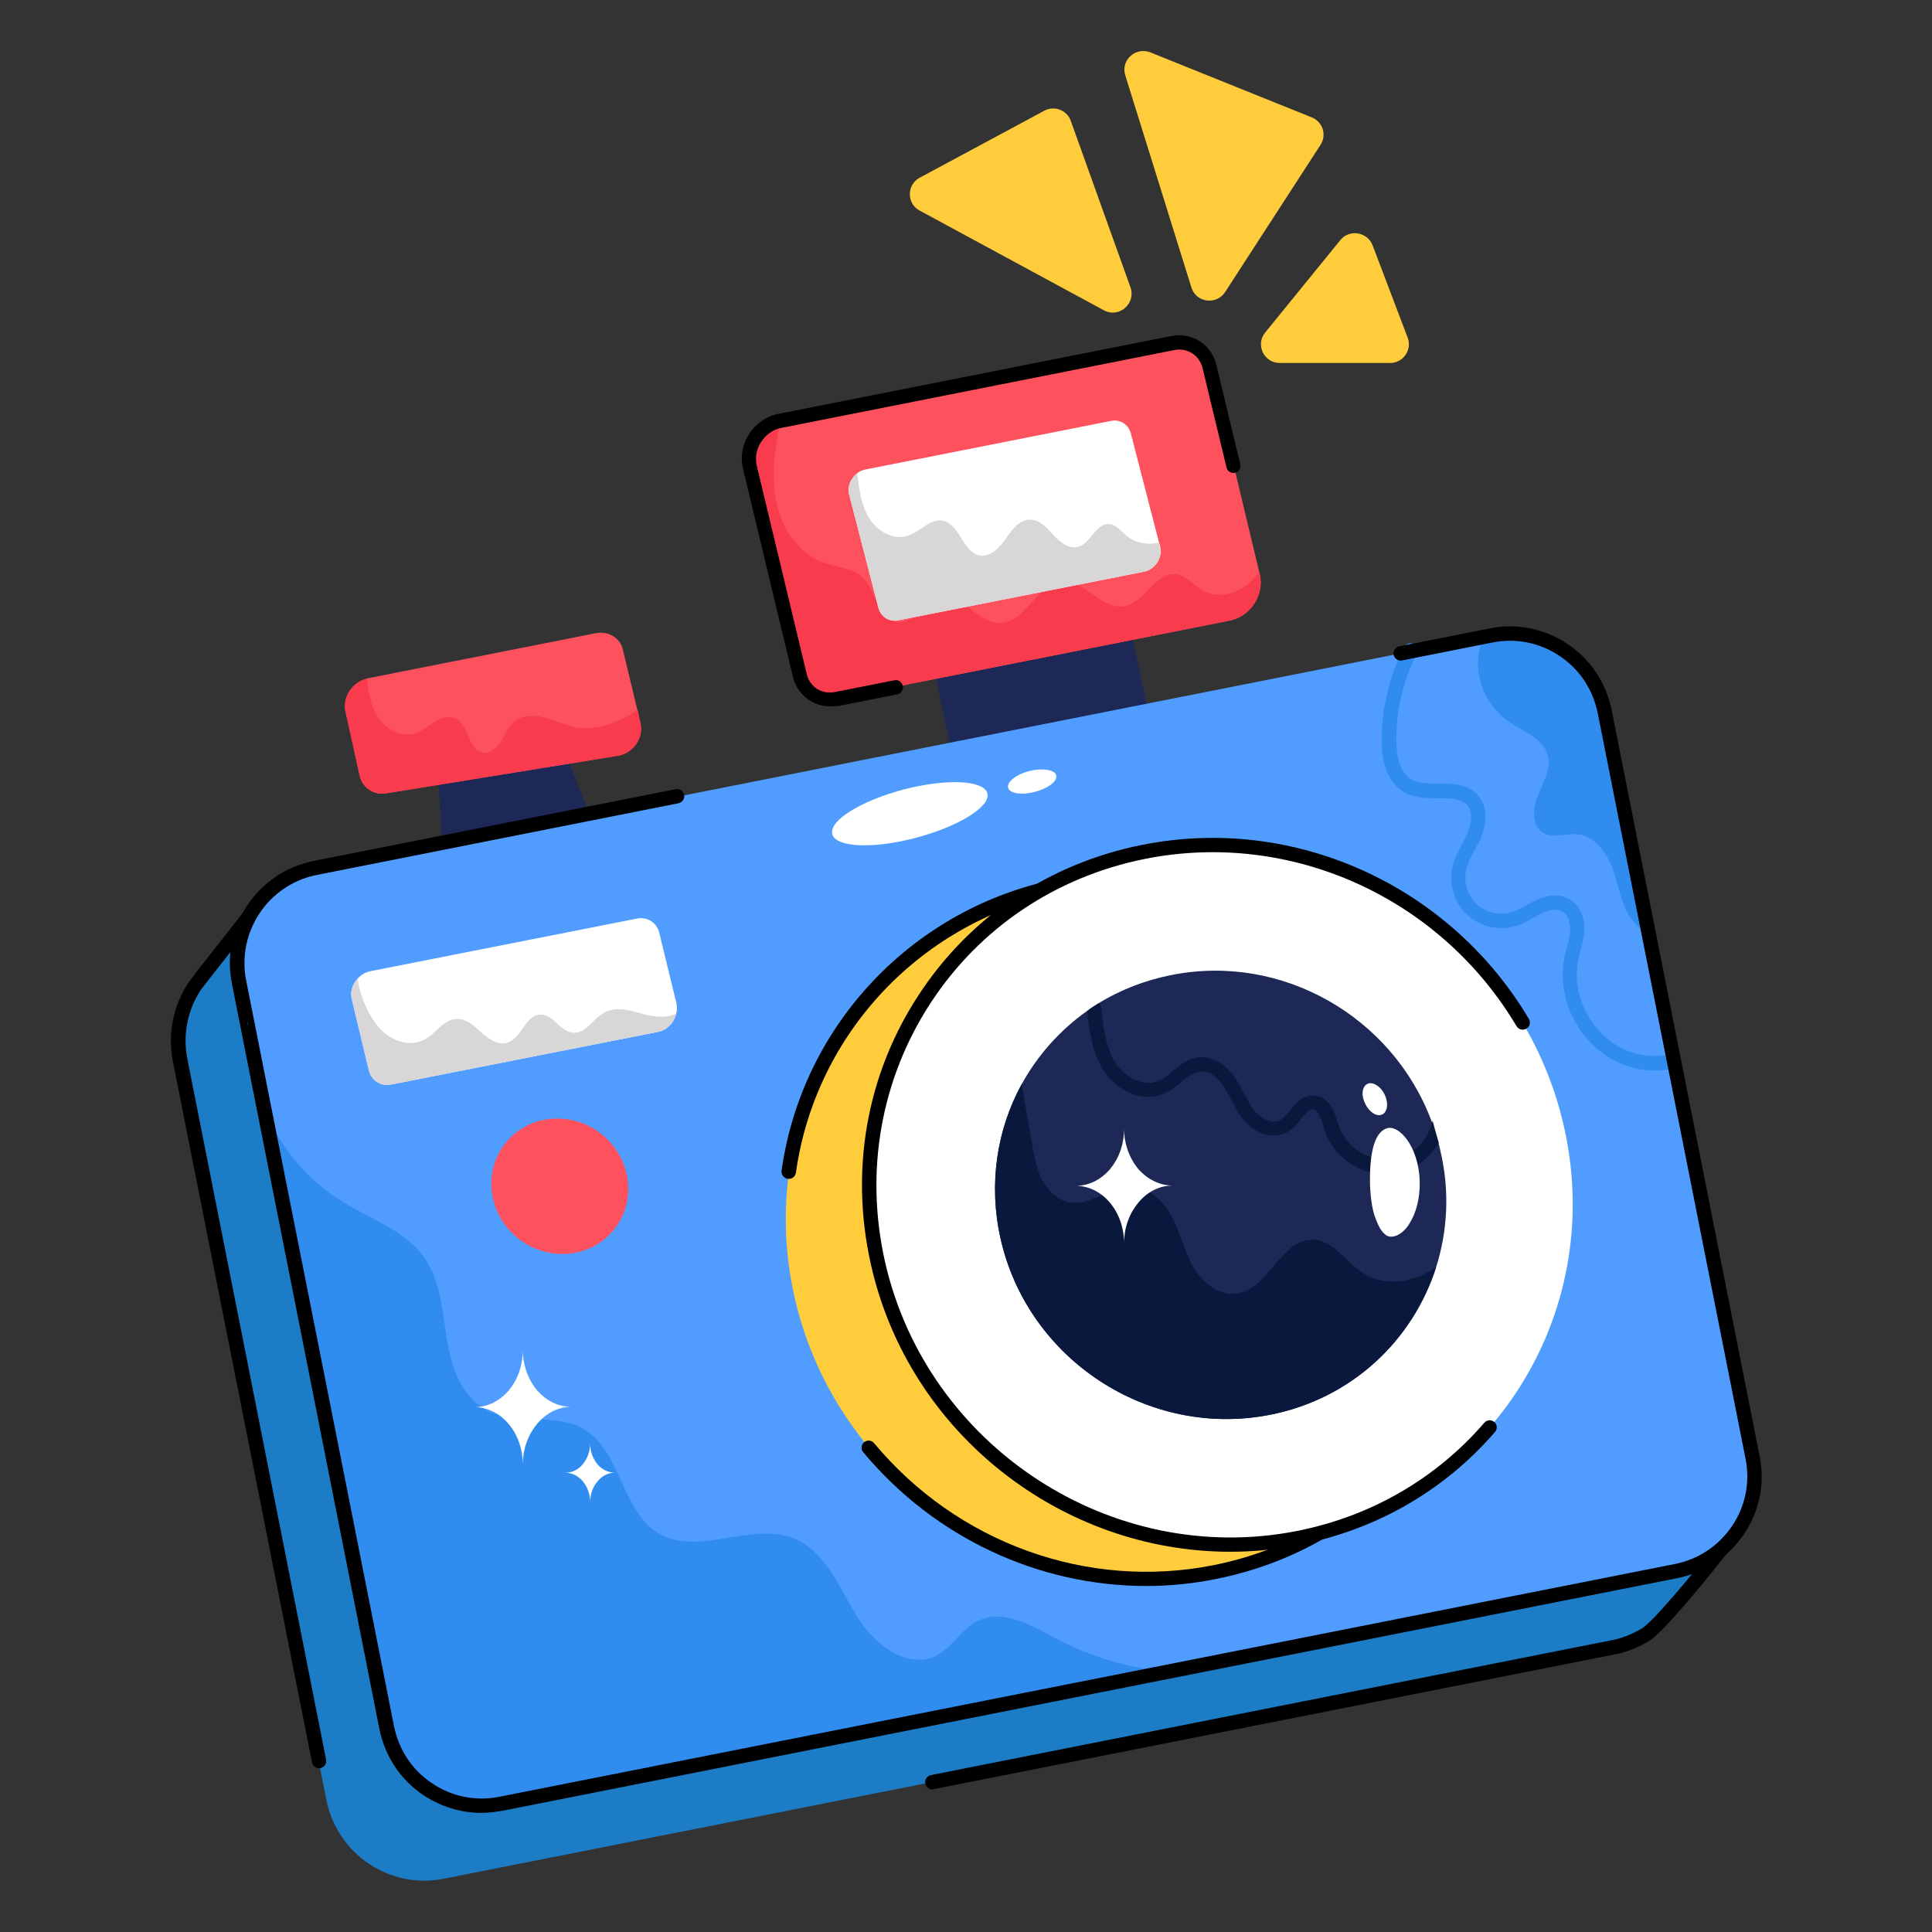 <svg id="Layer_1" enable-background="new 0 0 66 66" viewBox="0 0 66 66" xmlns="http://www.w3.org/2000/svg"><rect x="0" y="0" width="66" height="66" fill="#333333" stroke="none"/><g><g><path d="m38.71 21.86.53 2.57-6.75 1.19-.51-2.43z" fill="#1d2856"/></g><g><path d="m59.22 52.39s-2.39 3.09-3 3.45c-.33.2-.7.35-1.1.43l-39.96 7.91c-1.85.37-3.64-.84-4.01-2.69l-5-25.27c-.18-.92.02-1.82.5-2.55.01-.01.01-.01.01-.02l.06-.09.2-.25 1.89-2.41s.56.51 1.16 1.07l38.81-7.69c1.84-.37 3.64.84 4.01 2.69l5 25.27c.01.04.02.08.02.11.78.04 1.41.04 1.41.04z" fill="#1c7dc6"/></g><g><path d="m31.85 61.13c-.11 0-.22-.08-.24-.2-.03-.13.06-.26.19-.29l23.27-4.61c.36-.07.7-.21 1.02-.4.38-.23 1.69-1.8 2.64-3.01-.25 0-.57-.01-.91-.01-.13 0-.24-.11-.24-.24 0-.02-.01-.04-.01-.07l-5.01-25.27c-.16-.83-.64-1.55-1.35-2.02-.7-.47-1.55-.64-2.37-.48l-38.81 7.69c-.08.02-.16-.01-.21-.06-.38-.36-.75-.69-.97-.89l-1.98 2.53c-.47.71-.63 1.55-.47 2.37l4.74 23.94c.03.13-.06.26-.19.29-.14.03-.26-.06-.29-.19l-4.75-23.93c-.19-.95 0-1.92.54-2.73l.28-.37 1.89-2.41c.04-.05.1-.09.17-.09.07-.01.13.02.18.06 0 0 .5.46 1.07.99l38.69-7.66c.96-.19 1.93.01 2.74.55s1.36 1.37 1.55 2.33l4.99 25.19c.68.01 1.2.01 1.2.01.09 0 .18.05.22.14.04.08.03.18-.03.26-.25.32-2.43 3.13-3.07 3.51-.36.22-.76.38-1.18.46l-23.25 4.6c-.02.01-.03.01-.05.01z"/></g><g><path d="m42.01 21.2-13.43 2.66c-.58.12-1.11-.23-1.25-.79l-1.71-7.13c-.16-.69.31-1.43 1.02-1.57h.01l13.42-2.66c.59-.11 1.12.23 1.26.79l1.69 7.05.02.08c.15.7-.32 1.43-1.03 1.57z" fill="#fe515e"/></g><g><path d="m42.01 21.2-13.43 2.66c-.58.12-1.11-.23-1.25-.79l-1.71-7.13c-.16-.69.31-1.43 1.02-1.57h.01c-.16.89-.31 1.8-.15 2.69.17.93.74 1.85 1.63 2.16.44.16.97.18 1.32.49.48.44.5 1.36 1.13 1.52.63.15 1.11-.69 1.77-.72s1.13.77 1.8.77c.89.01 1.28-1.37 2.17-1.42.77-.03 1.32.98 2.08.85.71-.12 1.07-1.18 1.79-1.09.36.05.61.39.94.57.53.28 1.2.07 1.63-.35.1-.09.18-.2.26-.3l.02.08c.15.71-.32 1.44-1.03 1.58z" fill="#f83b4d"/></g><g><path d="m39.08 19.53-8.39 1.66c-.31.07-.6-.12-.68-.42l-1-3.87c-.07-.27.05-.56.27-.73.08-.07.18-.11.28-.13l8.39-1.66c.31-.07.6.12.68.42l.96 3.72.04.14c.1.38-.16.79-.55.87z" fill="#fff"/></g><g><path d="m28.36 24.13c-.6 0-1.12-.4-1.27-1l-1.71-7.13c-.09-.39-.02-.82.21-1.17.23-.36.59-.61.99-.69l13.43-2.66c.71-.14 1.37.28 1.54.98l.82 3.4c.03.13-.05.26-.18.29s-.26-.05-.29-.18l-.82-3.4c-.11-.44-.52-.7-.97-.61l-13.43 2.66c-.27.05-.52.23-.68.48-.16.24-.21.53-.15.8l1.71 7.13c.11.45.52.7.97.61l2.02-.4c.14-.03.26.06.29.19s-.06.26-.19.29l-2.02.4c-.09 0-.18.01-.27.01z"/></g><g><path d="m14.95 26.4c.05.34.15 2.49.15 2.49l5.15-.8-.91-2.29z" fill="#1d2856"/></g><g><path d="m57.25 53.67-17.37 3.44-22.78 4.51c-1.79.36-3.54-.81-3.89-2.6l-4.18-21.1-.57-2.87-.02-.08-.28-1.41c-.36-1.8.81-3.54 2.6-3.89l39.92-7.91.23-.05c1.79-.36 3.54.81 3.89 2.6l1.5 7.59 3.54 17.88c.37 1.79-.79 3.53-2.59 3.89z" fill="#509dff"/></g><g><path d="m56.31 31.9c-.33-.16-.6-.48-.76-.81-.23-.49-.31-1.04-.51-1.54-.21-.51-.61-.99-1.15-1.05-.39-.04-.83.15-1.17-.05-.41-.24-.36-.85-.18-1.29s.46-.89.33-1.35c-.15-.59-.84-.82-1.34-1.17-.62-.42-1.01-1.15-1.04-1.9-.01-.35.06-.68.2-1l.23-.05c1.79-.36 3.54.81 3.89 2.6z" fill="#308cef"/></g><g><path d="m56.54 36.57c-.34 0-.66-.05-.97-.16-1.48-.5-2.43-2.15-2.13-3.68.02-.12.05-.24.09-.36.05-.2.1-.4.11-.59.01-.22-.06-.52-.27-.64-.23-.13-.55-.01-.68.05-.11.05-.22.11-.32.17-.17.1-.35.2-.54.26-.57.19-1.23.06-1.68-.34s-.66-1.05-.54-1.63c.06-.3.21-.57.34-.83.06-.12.13-.24.18-.36.06-.14.24-.63.01-.93-.2-.25-.57-.26-1-.26-.39 0-.79 0-1.14-.19-.53-.29-.81-.92-.8-1.83.01-1.09.27-2.17.76-3.14.06-.12.21-.17.33-.11s.17.21.11.33c-.45.89-.7 1.9-.7 2.92 0 .41.06 1.13.54 1.39.24.13.57.13.91.13.49 0 1.04 0 1.38.45.27.35.29.87.05 1.43-.06.13-.13.26-.2.39-.13.24-.25.46-.3.7-.09.41.07.88.39 1.17.32.28.79.38 1.2.24.15-.05.3-.13.46-.22.12-.07.24-.13.36-.19.42-.19.81-.2 1.12-.03.4.22.53.71.51 1.09-.01.24-.07.47-.13.69-.03.11-.06.22-.08.33-.25 1.28.57 2.71 1.81 3.12.43.15.91.17 1.4.07.13-.03.26.06.29.19s-.06.26-.19.29c-.22.06-.45.08-.68.08z" fill="#308cef"/></g><g><path d="m39.88 57.11-22.78 4.51c-1.79.36-3.54-.81-3.89-2.6l-4.18-21.1c.56 1.3 1.5 2.44 2.72 3.16.96.59 2.11.97 2.75 1.89.55.79.61 1.8.76 2.74.15.95.48 1.97 1.32 2.44 1 .56 2.35.09 3.35.66 1.3.76 1.3 2.85 2.6 3.59 1.35.77 3.15-.43 4.6.16 1.05.43 1.52 1.62 2.1 2.59.58.98 1.73 1.91 2.75 1.41.55-.28.87-.92 1.43-1.19.86-.42 1.84.16 2.68.61 1.16.62 2.46 1 3.79 1.13z" fill="#308cef"/></g><g><path d="m16.44 61.93c-.7 0-1.37-.21-1.97-.6-.79-.53-1.32-1.33-1.51-2.27l-5.04-25.47c-.38-1.92.87-3.8 2.8-4.18l12.36-2.45c.14-.03.26.06.29.19s-.06.26-.19.29l-12.36 2.45c-1.66.33-2.74 1.95-2.41 3.61l5.05 25.47c.16.8.62 1.5 1.3 1.95.68.46 1.5.62 2.3.46l40.15-7.95c.81-.16 1.5-.62 1.96-1.3s.62-1.5.46-2.3l-5.05-25.47c-.16-.8-.62-1.5-1.3-1.95-.68-.46-1.5-.62-2.3-.46l-3.08.61c-.14.03-.26-.06-.29-.19s.06-.26.19-.29l3.08-.61c.93-.19 1.88 0 2.67.53s1.32 1.33 1.51 2.27l5.05 25.47c.19.93 0 1.88-.53 2.66-.53.79-1.33 1.32-2.27 1.51l-40.15 7.95c-.25.04-.48.07-.72.07z"/></g><g><path d="m50.59 39.66c1.46 6.47-2.61 12.76-9.08 14.04-6.48 1.28-12.91-2.93-14.37-9.4-1.46-6.48 2.61-12.76 9.08-14.05 6.48-1.27 12.91 2.94 14.37 9.41z" fill="#ffcd3b"/></g><g><path d="m39.16 54.18c-3.67 0-7.23-1.64-9.67-4.57-.09-.1-.07-.26.03-.34.1-.09.26-.07.34.03 2.85 3.42 7.29 5.02 11.59 4.17 3.05-.61 5.66-2.36 7.34-4.94 1.69-2.6 2.24-5.73 1.55-8.81-1.43-6.34-7.75-10.47-14.08-9.22-4.75.94-8.4 4.78-9.07 9.56-.02.13-.13.23-.28.21-.13-.02-.23-.14-.21-.28.7-4.98 4.5-8.99 9.46-9.97 6.59-1.31 13.16 2.99 14.65 9.59.72 3.21.15 6.47-1.62 9.18-1.75 2.69-4.47 4.52-7.65 5.15-.78.16-1.58.24-2.38.24z"/></g><g><path d="m53.43 38.5c1.46 6.47-2.61 12.76-9.08 14.04-6.48 1.28-12.91-2.93-14.37-9.4-1.46-6.48 2.61-12.76 9.08-14.05 6.48-1.28 12.91 2.93 14.37 9.41z" fill="#fff"/></g><g><path d="m49.06 43.29c-.8 2.5-2.88 4.49-5.67 5.04-4.15.82-8.28-1.88-9.21-6.02-.42-1.88-.12-3.73.72-5.27.54-.98 1.3-1.84 2.23-2.5.13-.1.27-.19.4-.27.74-.45 1.57-.78 2.48-.96 3.79-.76 7.56 1.43 8.89 4.98.09.24.17.49.24.75.03.1.05.2.07.29.32 1.37.24 2.73-.15 3.96z" fill="#1d2856"/></g><g><path d="m42.02 53.01c-5.73 0-10.97-4.02-12.27-9.82-.72-3.21-.15-6.47 1.62-9.18 1.75-2.69 4.47-4.52 7.66-5.15 5.17-1.03 10.48 1.37 13.2 5.95.07.12.03.27-.09.33-.11.07-.26.03-.33-.08-2.62-4.41-7.72-6.71-12.69-5.72-3.05.61-5.66 2.36-7.34 4.94-1.69 2.6-2.24 5.73-1.55 8.81 1.43 6.33 7.75 10.46 14.08 9.21 2.52-.5 4.74-1.78 6.4-3.7.09-.1.24-.11.34-.02s.11.24.02.34c-1.73 2-4.04 3.33-6.67 3.85-.8.17-1.6.24-2.38.24z"/></g><g><path d="m23.1 34.63c-.07.3-.31.56-.62.62l-9.12 1.8c-.35.07-.68-.14-.76-.49l-.58-2.42c-.07-.25.02-.52.2-.71.1-.12.25-.21.42-.25l9.12-1.8c.35-.07.68.14.76.48l.59 2.42c.02.13.02.24-.01.35z" fill="#fff"/></g><g><path d="m23.1 34.63c-.07.3-.31.56-.62.62l-9.12 1.8c-.35.07-.68-.14-.76-.49l-.58-2.42c-.07-.25.02-.52.2-.71.06.61.41 1.32.74 1.69.38.43 1.04.67 1.55.39.38-.21.64-.68 1.08-.7.33-.02.61.23.85.46.25.22.57.45.89.35.49-.15.62-.95 1.13-.96.44-.01.68.58 1.11.62.44.04.69-.48 1.07-.69.42-.23.94-.06 1.4.07.35.08.76.12 1.06-.03z" fill="#d8d6d6"/></g><g><ellipse cx="19.13" cy="40.5" fill="#fe515e" rx="2.28" ry="2.37" transform="matrix(.6 -.8 .8 .6 -24.755 31.529)"/></g><g><g><g><path d="m38.44 2.57 2.26 7.25c.16.52.85.61 1.15.16l3.26-5.03c.22-.34.08-.79-.3-.94l-5.51-2.22c-.51-.2-1.02.27-.86.78z" fill="#ffcd3b"/></g></g><g><g><path d="m31.41 7.19 6.3 3.41c.52.28 1.1-.23.91-.78l-2.04-5.69c-.13-.37-.56-.53-.9-.35l-4.26 2.29c-.45.24-.45.88-.01 1.12z" fill="#ffcd3b"/></g></g><g><g><path d="m45.79 8.2-2.57 3.16c-.34.42-.04 1.04.5 1.04h3.77c.45 0 .75-.45.6-.86l-1.2-3.16c-.18-.46-.79-.56-1.1-.18z" fill="#ffcd3b"/></g></g></g><g><path d="m21.1 25.82-7.9 1.28c-.43.07-.81-.18-.91-.59l-.49-2.22c-.1-.48.24-.99.74-1.11.01-.01.02-.01.03-.01l7.79-1.54c.43-.08.83.16.92.57l.49 2.04.1.44c.14.51-.24 1.06-.77 1.14z" fill="#fe515e"/></g><g><path d="m6 33.8c0 .01 0 .01-.01.02v-.01z" fill="#1c7dc6"/></g><g><path d="m8.44 34.96.02-.03c0 .04-.01.07 0 .11z" fill="#308cef"/></g><g><path d="m39.08 19.53-8.39 1.66c-.31.07-.6-.12-.68-.42l-1-3.87c-.07-.27.05-.56.27-.73l.01.01c.06.53.12 1.07.4 1.52s.83.77 1.33.6c.42-.14.76-.59 1.19-.51.59.12.68 1.1 1.28 1.19.36.05.66-.28.87-.58.21-.31.47-.65.84-.65.33.01.57.29.79.53s.53.49.84.4c.43-.12.6-.79 1.04-.78.25.01.42.24.61.4.3.25.72.33 1.09.24l.04.14c.12.36-.14.77-.53.85z" fill="#d8d6d6"/></g><g><path d="m21.1 25.82-7.9 1.28c-.43.07-.81-.18-.91-.59l-.49-2.22c-.1-.48.24-.99.74-1.11.04.44.11.87.32 1.24.25.45.79.78 1.28.64.25-.07.46-.25.68-.39s.51-.23.74-.12c.46.22.42 1.07.93 1.16.25.04.49-.17.63-.39.13-.22.22-.48.42-.65.27-.24.68-.25 1.04-.16s.68.25 1.04.33c.58.11 1.19-.05 1.71-.32.16-.08.31-.17.45-.27l.1.44c.13.5-.25 1.05-.78 1.13z" fill="#f83b4d"/></g><g><path d="m49.06 43.29c-.8 2.5-2.88 4.49-5.67 5.04-4.15.82-8.28-1.88-9.21-6.02-.42-1.88-.12-3.73.72-5.27.12.69.24 1.37.36 2.06.07.42.15.85.35 1.22.2.38.55.7.97.76.72.1 1.35-.57 2.08-.55.61.01 1.11.53 1.39 1.07.28.55.42 1.17.73 1.7s.88.98 1.48.89c1.09-.17 1.52-1.89 2.61-1.84.7.03 1.11.77 1.71 1.15.75.48 1.75.3 2.48-.21z" fill="#0b183d"/></g><g><g><path d="m49.15 39.04c-.29.49-.76.88-1.31 1.02-.16.04-.33.06-.49.06-.9 0-1.78-.59-2.08-1.45l-.05-.16c-.1-.34-.2-.59-.36-.61-.13-.01-.25.12-.42.33-.12.16-.27.33-.46.44-.5.29-1.12.03-1.47-.38-.19-.22-.32-.48-.45-.72-.08-.15-.15-.29-.24-.43-.18-.29-.5-.58-.83-.54-.22.03-.41.18-.63.36-.17.14-.35.29-.57.39-.77.35-1.67-.12-2.09-.77-.4-.63-.49-1.37-.56-2.04.13-.1.27-.19.4-.27.04.04.07.1.08.16.07.63.14 1.34.49 1.89.31.47.96.83 1.48.6.16-.07.31-.2.46-.32.24-.2.51-.43.88-.48.47-.05.96.23 1.3.76.1.15.18.31.27.47.12.23.23.45.38.63.22.25.6.43.86.28.12-.07.22-.2.33-.33.2-.24.45-.55.85-.5.5.05.67.57.79.94l.05.14c.27.78 1.19 1.28 1.99 1.07.59-.15 1.06-.69 1.19-1.3.06.25.14.5.21.76z" fill="#0b183d"/></g></g><g><path d="m19.52 48.06c-.46 0-.87.22-1.17.58s-.49.84-.49 1.39c0-1.08-.74-1.96-1.65-1.96.46 0 .87-.22 1.17-.57.3-.36.48-.84.48-1.39 0 .54.19 1.03.49 1.39.3.34.71.56 1.17.56z" fill="#fff"/></g><g><path d="m40.06 40.5c-.46 0-.87.22-1.17.58s-.49.84-.49 1.39c0-1.08-.74-1.96-1.65-1.96.46 0 .87-.22 1.17-.57.3-.36.48-.84.48-1.39 0 .54.19 1.03.49 1.39.3.34.72.56 1.17.56z" fill="#fff"/></g><g><path d="m21.01 50.31c-.24 0-.45.11-.6.3-.16.18-.25.44-.25.71 0-.56-.38-1.01-.85-1.01.24 0 .45-.11.6-.29s.25-.44.25-.71c0 .28.1.53.25.71s.37.29.6.29z" fill="#fff"/></g><g><g><path d="m33.73 27.1c.12.45-.97 1.13-2.44 1.52s-2.75.33-2.86-.13.98-1.13 2.44-1.52c1.46-.38 2.74-.32 2.86.13z" fill="#fff"/></g><g><path d="m36.08 26.48c.06.2-.27.45-.72.57s-.87.06-.92-.14.27-.45.72-.57c.45-.11.86-.05.92.14z" fill="#fff"/></g></g><g><g><path d="m47.36 38.55c.43-.16 1.11.63 1.14 1.81.01.59-.12 1.08-.37 1.47-.26.4-.62.5-.8.35-.19-.15-.27-.38-.37-.64-.09-.26-.15-.7-.16-1.14-.01-.88.11-1.69.56-1.85z" fill="#fff"/></g><g><path d="m46.69 37.04c.17-.11.46.04.61.35s.09.62-.1.69-.43-.1-.56-.37c-.14-.27-.12-.56.05-.67z" fill="#fff"/></g></g></g></svg>